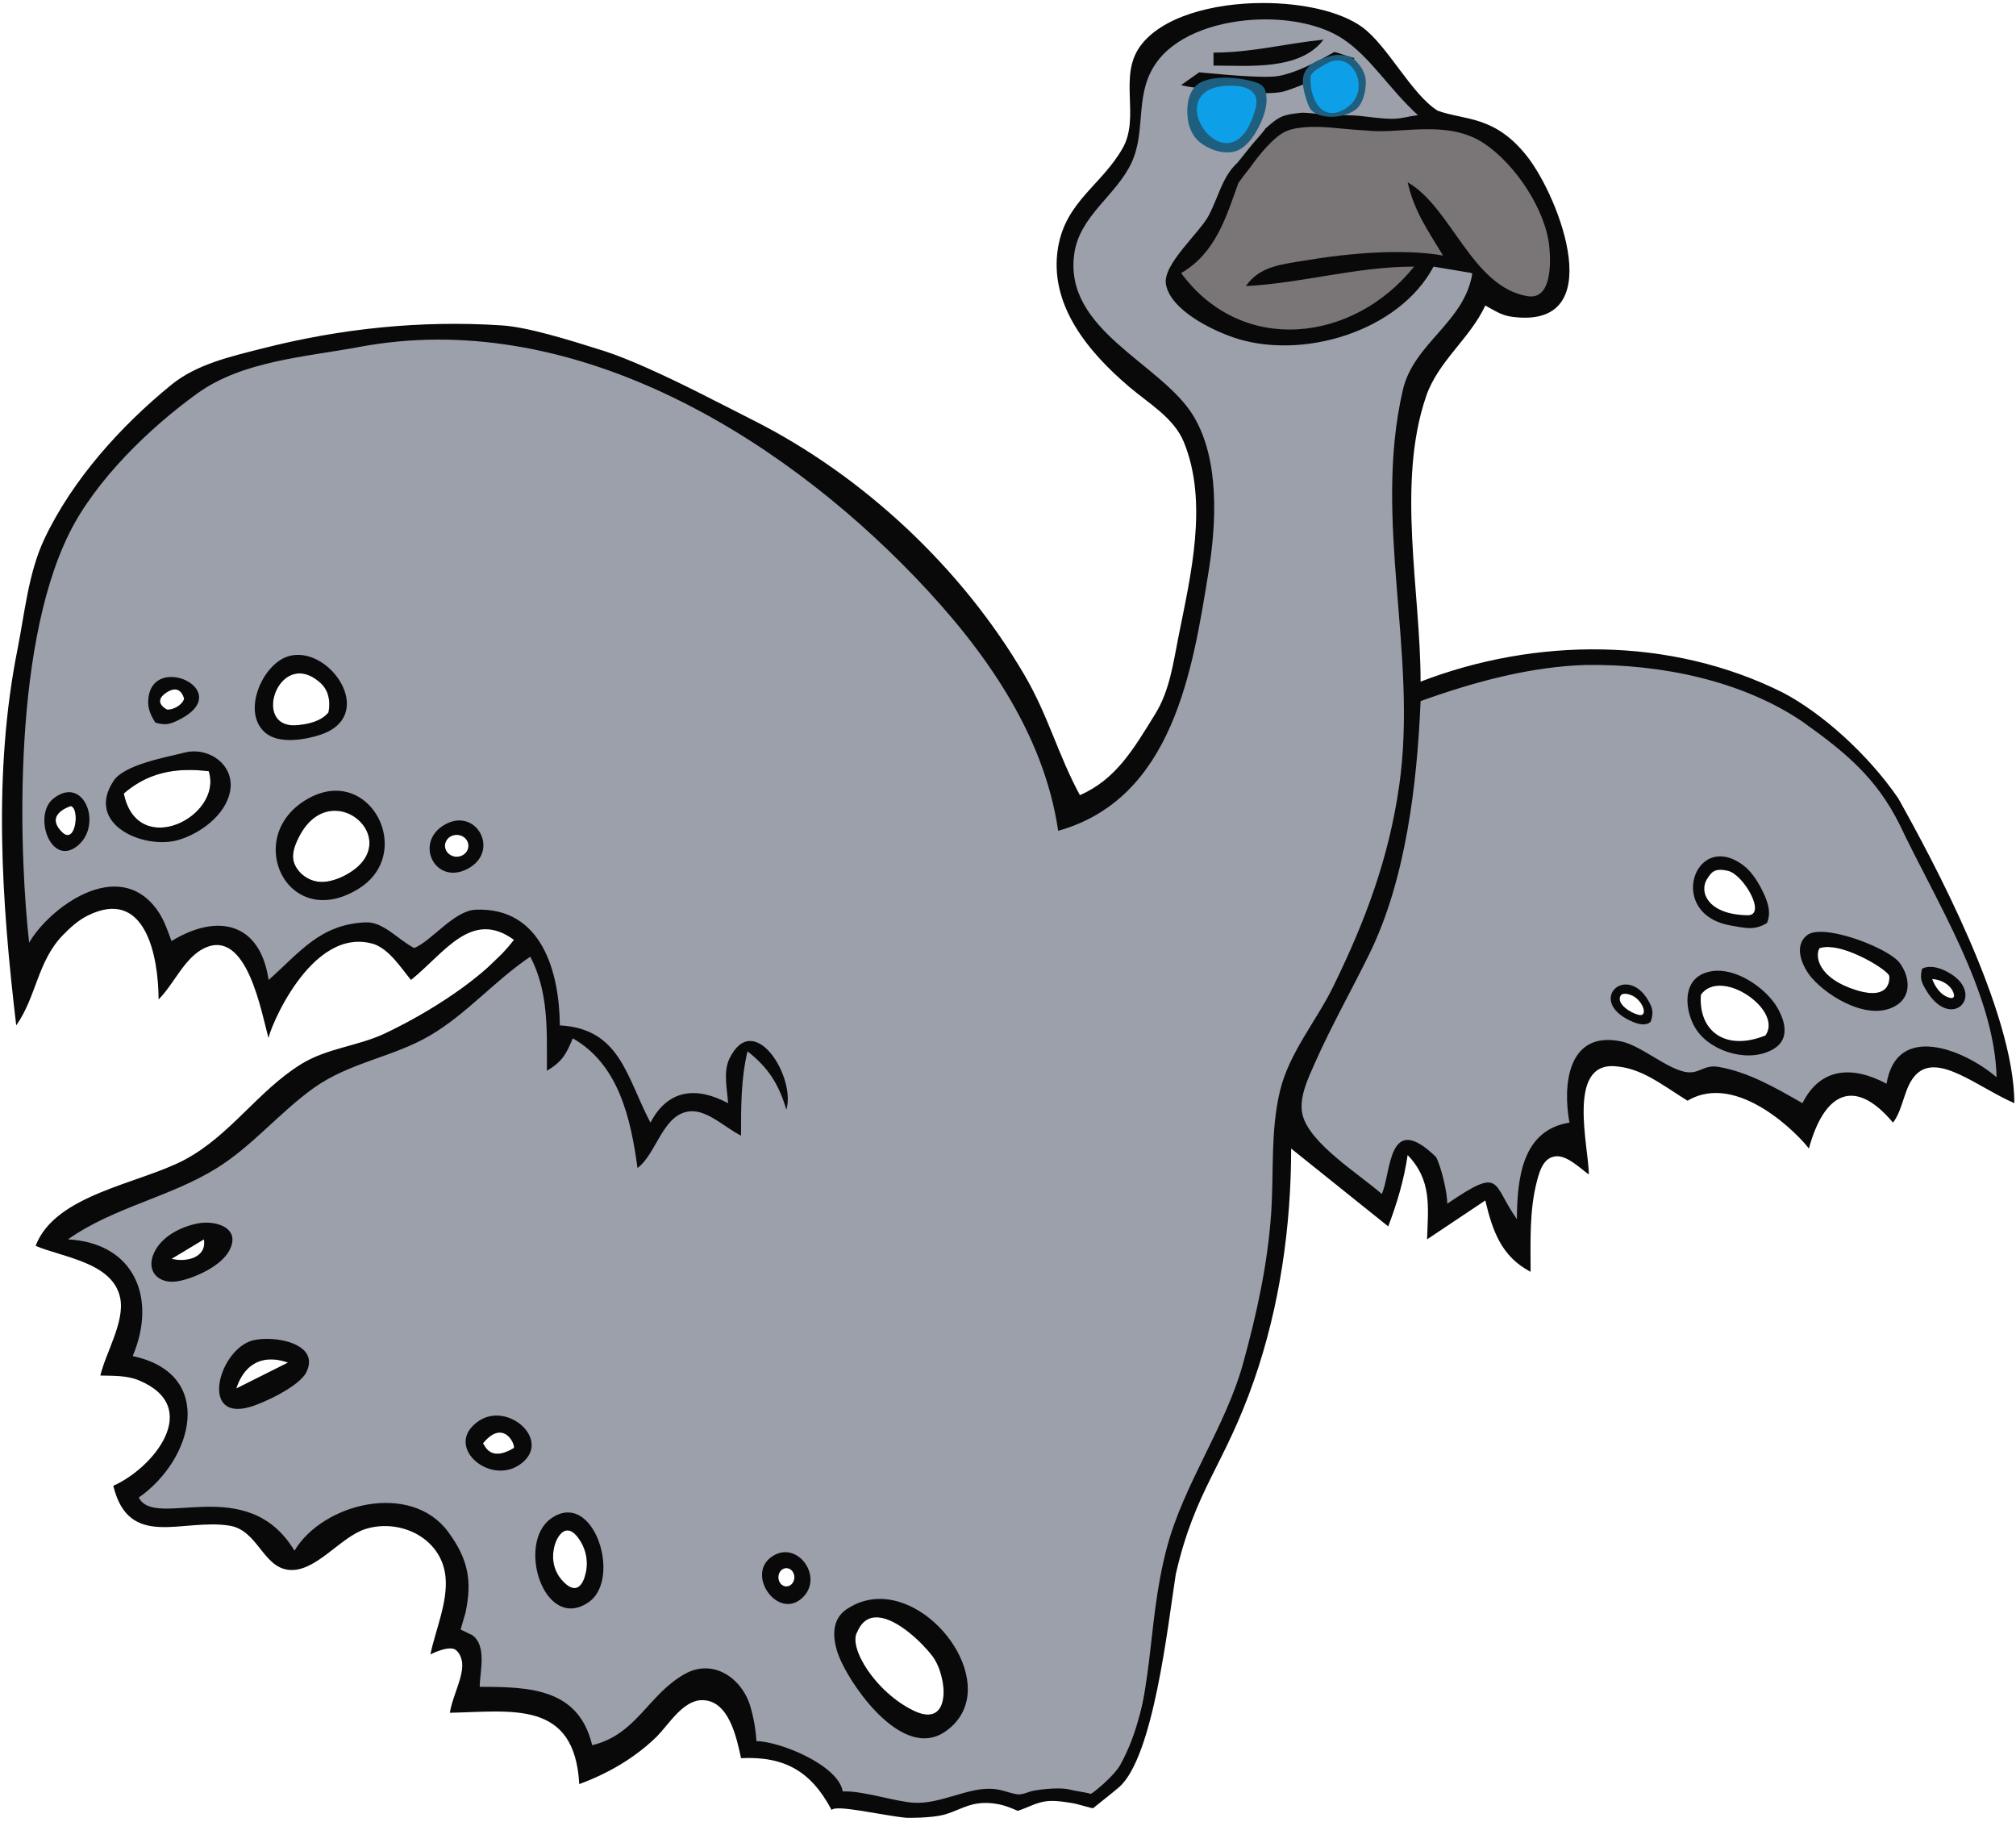 <?xml version="1.0" encoding="UTF-8" standalone="no"?>
<svg
   xmlns:dc="http://purl.org/dc/elements/1.1/"
   xmlns:cc="http://creativecommons.org/ns#"
   xmlns:rdf="http://www.w3.org/1999/02/22-rdf-syntax-ns#"
   xmlns:svg="http://www.w3.org/2000/svg"
   xmlns="http://www.w3.org/2000/svg"
   xmlns:sodipodi="http://sodipodi.sourceforge.net/DTD/sodipodi-0.dtd"
   xmlns:inkscape="http://www.inkscape.org/namespaces/inkscape"
   width="311"
   height="281"
   version="1.1"
   id="svg7313"
   sodipodi:docname="ges2.svg"
   inkscape:version="0.92.4 (5da689c313, 2019-01-14)">
  <defs
     id="defs7317" />
  <sodipodi:namedview
     pagecolor="#ffffff"
     bordercolor="#666666"
     borderopacity="1"
     objecttolerance="10"
     gridtolerance="10"
     guidetolerance="10"
     inkscape:pageopacity="0"
     inkscape:pageshadow="2"
     inkscape:window-width="1536"
     inkscape:window-height="801"
     id="namedview7315"
     showgrid="false"
     inkscape:zoom="2"
     inkscape:cx="153.88858"
     inkscape:cy="148.01986"
     inkscape:window-x="-8"
     inkscape:window-y="-8"
     inkscape:window-maximized="1"
     inkscape:current-layer="layer3" />
  <g
     inkscape:groupmode="layer"
     id="layer3"
     inkscape:label="Wypełnienie"
     style="display:inline">
    <path
       style="fill:#9ba0ab;stroke:none;stroke-width:0.999"
       d="m 194.059,2.742 c -5.514,-0.086 -10.983,0.954 -13.846,3.373 -5.305,4.482 -4.971,10.834 -5.441,16.561 -2.017,5.294 -8.383,9.76 -9.768,15.506 -3.511,14.575 13.897,18.043 19.08,28.568 3.328,6.758 2.254,15.39 1.217,22.648 -2.517,17.595 -7.092,26.881 -21.686,37.68 C 159.58,105.323 145.956,89.352 128.297,75.658 122.023,70.793 115.127,66.426 108.08,62.883 100.145,58.892 91.241,55.033 82.373,53.447 71.821,51.56 59.783,51.93 49.363,53.691 31.096,56.779 23.723,63.441 14.119,76.168 8.968,82.994 5.482,92.189 4.291,100.447 2.151,115.283 3.158,133.473 3.438,148.459 c 4.637,-4.568 12.519,-15.509 19.982,-7.426 1.106,1.198 2.366,4.314 3.105,5.736 7.718,-3.448 10.509,-1.194 14.852,5.627 4.114,-3.762 9.826,-9.672 15.973,-9.293 2.421,0.149 4.674,3.907 7.113,3.818 3.342,-0.122 5.493,-5.096 8.861,-5.246 l 7.551,3.625 c -6.968,2.316 -9.356,11.139 -15.475,14.773 -5.667,3.367 -12.722,3.231 -18.324,6.893 -4.86,3.177 -9.066,8.215 -13.773,11.576 -6.897,4.924 -19.756,8.49 -24.402,12.852 2.252,1.024 5.468,1.159 7.564,2.564 5.602,3.752 4.145,10.047 3.064,15.881 9.042,7.053 9.91,10.104 0.494,21.863 3.455,2.201 9.801,0.858 13.605,0.857 5.214,0 9.314,3.857 11.6,8.168 3.501,-2.289 6.168,-6.634 10.275,-7.773 6.847,-1.9 12.77,2.138 14.807,8.918 0.797,2.655 -0.664,5.742 -0.23,8.42 -0.872,1.49 2.356,7.786 2.453,11.824 8.311,9.9e-4 14.272,1.121 18.41,9.09 5.745,-2.264 11.489,-12.387 17.498,-12.084 5.048,0.254 5.84,6.126 7.523,9.934 2.444,0.597 11.171,6.083 13.771,7.926 2.507,1.774 5.75,0.223 8.525,1.521 7.678,3.59 9.995,-4.778 17.344,-0.445 2.193,-1.005 4.665,-1.733 7.166,-1.447 2.774,0.318 4.816,2.868 7.449,0.709 4.119,-3.378 5.181,-11.018 6.207,-15.797 2.442,-11.371 2.09,-19.553 6.779,-30.359 8.383,-11.385 11.331,-26.983 13.426,-41.635 0.75,-5.248 0.409,-10.403 1.102,-15.559 2.77,4.063 12.807,8.971 16.299,11.434 0.808,-3.366 1.392,-7.12 2.75,-7.691 1.861,-0.784 4.516,2.984 5.174,8.879 7.126,-3.188 9.236,-1.503 12.043,1.438 3.127,-5.195 2.852,-10.878 8.986,-13.814 0.007,-2.281 -1.009,-5.269 -0.379,-7.488 2.7,-9.517 10.736,-4.838 15.479,-0.576 7.326,-3.049 12.983,4.883 19.967,4.928 3.031,0.02 3.26,-4.337 6.113,-4.924 2.372,-0.487 5.08,1.496 7.303,2.184 2.57,-8.533 11.803,-4.697 17.285,-1.562 -0.305,-3.753 -1.988,-8.948 -2.746,-12.629 -8.09,-25.471 -14.503,-29.604 -16.801,-33.375 -3.225,-3.31 -5.302,-6.384 -8.623,-7.916 -9.998,-8.189 -18.081,-10.203 -30.777,-11.434 -6.563,-0.636 -24.452,1.829 -32.02,6.273 -0.352,-9.084 -1.321,-18.192 -1.719,-27.314 -0.295,-6.76 -0.874,-15.683 2.307,-21.814 1.86,-3.586 11.1,-11.395 9.664,-15.949 C 223.351,25.341 225.985,30.668 219.799,18.25 217.305,14.199 212.172,8.854 208.168,6.115 205.131,4.038 199.572,2.828 194.059,2.742 Z M 46.16,103.863 c 1.005,-0.014 2.142,0.423 3.344,1.525 0.854,0.783 1.596,2.254 1.17,4.498 -1.233,1.482 -3.365,1.821 -4.768,1.961 -5.98,0.599 -4.1,-7.922 0.254,-7.984 z m -19.131,2.475 c 1.088,0.053 1.369,1.424 1.369,1.424 -0.125,0.75 -1.436,1.75 -2.621,1.688 0,0 -2.371,-1.125 -0.125,-2.625 0.562,-0.375 1.014,-0.504 1.377,-0.486 z m 1.68,12.428 c 1.143,-0.028 2.307,0.042 3.494,0.186 2.232,7.015 -11.019,13.666 -13.104,3.439 2.959,-2.566 6.181,-3.541 9.609,-3.625 z m -17.783,5.562 c 1.435,0.375 0.748,6.125 -1.373,4 -2.778,-2.783 1.373,-4 1.373,-4 z m 40.4,0.73 c 4.785,-0.306 8.983,6.264 1.855,9.98 -1.064,0.554 -2.394,0.995 -3.559,0.988 -1.822,-0.012 -3.445,-1.151 -4.129,-2.635 -0.596,-1.293 -0.187,-2.683 0.59,-4.232 1.409,-2.809 3.37,-3.982 5.242,-4.102 z m 19.127,3.707 c 1,-5.1e-4 1.811,0.756 1.811,1.689 -2.21e-4,0.932 -0.811,1.688 -1.811,1.688 -0.999,-4.9e-4 -1.808,-0.756 -1.809,-1.688 -9.4e-4,-0.932 0.809,-1.689 1.809,-1.689 z m 195.35,4.797 c 3.743,1.466 7.983,8.526 4.973,8.352 -8.176,-0.473 -8.97,-4.798 -7.834,-6.713 0.05,-0.909 2.532,-1.634 2.861,-1.639 z m 16.268,12.498 c 3.568,0.089 9.107,3.581 9.377,4.432 0,0 0.618,4.021 -5.162,2.209 -5.78,-1.812 -6.354,-5.215 -5.604,-6.453 0.408,-0.144 0.879,-0.2 1.389,-0.188 z m 19.268,8.072 c -1.386,0.387 -3.446,-2.397 -3.824,-3.352 2.291,-0.646 4.415,2.433 3.824,3.352 z m -35.699,-2.1 c 3.886,0.244 8.789,4.719 6.717,7.674 -6.239,2.527 -10.407,-0.739 -9.967,-6.295 0.773,-1.072 1.955,-1.46 3.25,-1.379 z m -14.064,1.043 c 2.164,1.216 2.89,4.636 1.525,3.973 -2.838,-1.378 -3.795,-3.025 -3.654,-3.557 0.416,-0.602 1.805,-0.684 2.129,-0.416 z M 31.455,191.154 c 0.494,2.794 -2.668,3.598 -4.992,3.002 z m 10.275,18.514 c 0.833,-0.012 1.737,0.15 2.703,0.492 l -7.986,4 c 0.929,-2.873 2.784,-4.457 5.283,-4.492 z m 35.422,11.285 c 1.587,0.05 2.364,2.236 2.1,2.396 -3.307,2 -4.305,0.063 -4.742,-0.75 1.033,-1.25 1.921,-1.669 2.643,-1.646 z m 10.414,15.094 c 0.507,0.01 1.111,0.364 1.795,1.369 1.872,2.751 0.936,5.438 0.936,5.438 0,0 -0.749,3.876 -3.432,1.062 -2.683,-2.813 -1.061,-6.25 -1.061,-6.25 -10e-7,0 0.646,-1.64 1.762,-1.619 z m 33.746,5.814 c 0.682,6.6e-4 1.234,0.633 1.234,1.414 -2.2e-4,0.781 -0.553,1.413 -1.234,1.414 -0.682,5.7e-4 -1.236,-0.633 -1.236,-1.414 2.2e-4,-0.781 0.554,-1.415 1.236,-1.414 z m 14.211,7.6 c 2.956,0.245 6.696,3.856 8.291,5.928 2.383,3.094 3.088,11.315 -2.824,8.486 -5.912,-2.829 -10.236,-9.814 -8.736,-12.201 0.745,-1.741 1.926,-2.324 3.27,-2.213 z"
       id="path6131"
       inkscape:connector-curvature="0"
       sodipodi:nodetypes="scccccccccscccccccccccsccccccccccccccccccccccccccccccccccccccccccccsccccccccsccccccccccccccccccccsccccccccccccccccccccccccccccccccccccccccccccc" />
    <path
       style="fill:#7a7577;stroke:none;stroke-width:0.999"
       d="m 219.8,40.503 c 0,0 1.346,0.619 4.374,0.298 0,0 1.8,-0.27 6.772,4.984 1.853,1.533 6.021,2.9 8.17,0.338 3.744,-4.462 -1.354,-15.812 -4.238,-19.37 -6.905,-8.518 -14.838,-7.398 -25.156,-7.92 -4.945,-0.65 -11.385,-1.374 -15.52,2.622 -4.315,4.169 -4.685,11.526 -8,16.667 -1.119,1.735 -5.885,2.759 -4.998,4.932 1.514,3.708 11.023,8.241 14.513,8.442 8.311,0.478 10.39,1.825 24.082,-10.992 z"
       id="path6217"
       inkscape:connector-curvature="0"
       sodipodi:nodetypes="ccccccccccc" />
  </g>
  <g
     inkscape:groupmode="layer"
     id="layer1"
     inkscape:label="Kontur"
     style="display:inline">
    <path
       style="fill:#090909;stroke:none;stroke-width:0.999"
       d="m 194.863,0.465 c -7.746,-0.001 -15.766,2.119 -19.039,6.757 -3.282,4.652 0.068,10.846 -2.627,15.611 -3.223,5.7 -8.755,8.206 -9.966,15.289 -1.518,8.881 4.711,16.224 10.994,21.565 2.947,2.506 6.864,4.753 8.395,8.48 3.817,9.294 1.056,20.627 -0.809,29.968 -0.826,4.135 -1.354,8.355 -3.607,12.003 -3.313,5.362 -6.048,10.086 -11.614,12.501 -3.415,-6.305 -4.836,-12.165 -8.537,-18.502 C 148.431,87.663 133.216,73.426 116.317,64.879 110.682,62.03 105.235,59.143 99.532,56.625 97.446,55.705 95.042,54.718 93.167,54.125 87.304,52.269 81.347,50.444 77.38,50.185 64.917,49.37 52.511,50.67 40.441,53.754 35.659,54.975 30.366,56.151 26.463,59.325 18.654,65.676 11.172,73.969 6.843,83.131 4.387,88.328 3.817,94.54 2.701,100.135 c -3.802,19.058 -2.471,38.839 -0.199,58.013 3.11,-4.372 3.249,-9.824 7.178,-13.896 1.099,-1.139 2.381,-2.298 3.808,-3.014 8.983,-4.505 10.959,6.329 10.978,12.909 2.376,-2.346 3.986,-6.456 7.078,-7.916 6.569,-3.101 8.771,9.951 9.894,13.917 -0.136,-0.724 6.472,-17.674 16.356,-14.497 2.37,0.922 4.059,3.622 5.608,5.495 5.197,-4.181 9.325,-10.956 15.88,-6.189 -4.464,5.843 -13.2,11.258 -19.874,14.423 -4.206,1.994 -8.953,2.261 -12.979,4.763 -6.672,4.144 -10.919,11.007 -17.971,14.747 -6.977,3.7 -19.958,5.317 -22.963,13.265 4.229,1.802 11.924,2.552 13.047,8.041 0.744,3.638 -2.224,8.417 -3.063,11.964 1.985,0.048 4.075,-0.039 5.951,0.742 9.92,4.134 2.222,13.532 -3.954,16.261 2.424,9.91 10.645,4.984 17.928,6.15 4.358,0.698 5.129,6.387 9.134,6.816 4.159,0.445 7.973,-5.113 11.875,-6.31 5.362,-1.646 11.713,1.413 12.312,7.363 0.393,3.905 -1.543,8.188 -2.328,11.987 0,0 3.017,-1.555 3.993,-0.625 2.335,2.222 -0.417,6.129 -0.998,9.627 9.673,-0.2 19.257,-2.004 19.967,11.002 4.346,-1.594 8.451,-3.946 11.811,-7.187 1.924,-1.856 4.115,-5.76 7.152,-5.759 4.154,0 5.328,5.88 5.996,8.945 6.683,-0.315 10.795,1.985 13.977,8.002 0.591,-0.913 7.859,0.844 11.47,1.19 0.395,0.038 3.824,0.028 5.663,-0.42 1.845,-0.449 3.461,-1.495 5.304,-1.77 1.057,-0.158 2.074,-0.126 3.206,0.084 1.388,0.258 2.67,0.879 3.061,1.041 1.554,-0.496 2.826,-1.273 4.341,-1.471 1.341,-0.176 2.71,0.064 4.046,0.27 1.015,0.156 3.383,0.958 3.276,0.76 1.305,-1.057 2.726,-2.149 3.97,-3.208 5.345,-4.688 7.533,-25.077 8.751,-32.859 3.019,-13.126 7.443,-16.618 12.066,-29.882 3.982,-11.422 5.731,-23.782 5.731,-35.758 l 14.976,12.003 c 1.371,-3.589 2.436,-7.198 2.995,-11.002 3.743,3.896 3.171,7.913 2.995,13.003 l 8.985,-6.001 c 1.126,4.746 2.521,8.676 6.989,11.002 0,-4.654 -0.213,-9.436 0.977,-13.984 0.412,-1.572 1.022,-3.718 2.991,-3.833 1.748,-0.102 3.713,1.89 5.017,2.813 -0.012,-4.235 -3.459,-17.243 4.013,-16.703 4.096,0.296 6.984,2.678 11.212,5.325 7.737,-4.626 17.365,5.501 18.72,7.377 2.229,-8.25 6.803,-11.362 12.979,-4.001 1.668,-2.191 1.664,-5.56 3.598,-7.463 3.388,-3.335 9.492,2.018 15.122,4.462 -0.039,-14.277 -12.676,-37.643 -17.908,-47.01 -4.716,-6.874 -11.803,-13.17 -17.784,-16.304 -17.364,-8.698 -38.242,-8.518 -55.909,-1.7 0,-13.941 -3.753,-30.557 0.852,-44.01 1.858,-5.426 6.754,-8.888 9.132,-14.003 1.397,0.747 2.44,1.503 4.038,1.725 15.265,2.116 7.435,-18.332 2.422,-24.716 -4.994,-6.361 -9.589,-5.539 -13.798,-7.054 C 217.725,14.557 214.057,6.985 210.07,4.131 206.744,1.75 200.887,0.466 194.863,0.465 Z m -0.478,2.538 c 4.823,-0.129 9.586,0.881 12.768,2.991 4.333,2.874 7.093,7.681 11.589,11.77 -3.53,0.486 -2.46,0.916 -8.779,0.133 -1.582,-0.196 -4.044,-0.073 -6.472,-0.309 -1.251,-0.121 -1.537,-0.182 -2.666,-0.205 -2.872,0.318 -3.401,0.443 -5.682,2.514 0.154,-0.025 -1.413,1.725 -1.936,2.333 -0.118,0.137 -1.422,1.778 -2.313,2.874 -0.153,0.141 -0.302,0.283 -0.441,0.432 v 0.002 c -0.002,0.002 -0.002,0.002 -0.004,0.004 -1.924,2.061 -2.504,4.795 -3.917,7.58 -1.421,2.801 -7.269,7.669 -6.657,10.782 0.775,3.942 6.981,6.954 10.321,8.113 10.546,3.658 25.627,-0.856 30.95,-10.893 l 5.99,1 c -1.162,7.579 -9.044,10.773 -10.719,18.004 -4.677,20.186 2.331,40.673 -0.564,61.014 -1.597,11.225 -5.209,20.859 -10.171,31.003 -2.615,5.345 -6.842,10.267 -8.239,16.177 -1.47,6.218 -0.916,12.538 -1.347,18.834 -0.533,7.809 -2.228,15.474 -4.292,23.005 -2.708,9.881 -9.156,18.637 -11.784,28.506 -3.345,12.569 -1.688,23.488 -7.176,33.498 -1.029,1.877 -4.433,4.546 -4.569,4.507 -0.814,-0.238 -2.428,-0.435 -3.18,-0.637 -1.824,-0.489 -5.602,0.076 -6.248,0.309 -0.211,0.076 -1.189,0.474 -1.804,0.416 -0.744,-0.07 -2.16,-0.548 -2.666,-0.662 -2.6,-0.586 -4.84,0.191 -7.948,1.084 -2.034,0.585 -4.09,1.099 -6.3,0.787 -3.267,-0.46 -7.39,-1.794 -10.118,-1.661 -0.718,-4.134 -9.861,-7.76 -13.322,-7.76 -0.079,-1.691 -0.452,-3.754 -0.946,-5.396 -1.305,-4.337 -5.744,-7.42 -10.126,-4.952 -5.662,3.188 -7.41,9.337 -14.262,10.973 -2.101,-8.775 -9.647,-9.001 -17.347,-9.002 -0.026,-2.175 1.203,-6.362 -1.203,-8.006 -0.893,-0.38 -0.893,-0.449 -1.746,-0.831 0.328,-1.165 0.521,-1.816 0.755,-2.603 0.994,-4.725 0.544,-8.091 -2.673,-12.456 -5.744,-7.795 -19.294,-4.467 -23.711,2.891 -7.364,-12.159 -21.46,-3.148 -24.023,-8.189 8.453,-5.894 11.893,-19.106 -0.936,-21.817 3.754,-8.878 0.339,-17.438 -9.984,-18.004 6.98,-4.935 15.697,-6.481 22.963,-10.995 5.507,-3.422 9.716,-8.626 14.976,-12.374 5.524,-3.937 12.196,-4.724 17.881,-8.056 5.68,-3.33 9.933,-8.414 15.502,-12.178 2.837,5.467 2.558,11.289 2.558,17.598 2.313,-1.383 2.958,-2.488 3.993,-5.001 7.083,4.012 8.959,12.384 9.984,20.004 2.959,-2.216 3.876,-8.327 8.065,-8.746 2.721,-0.271 5.575,2.623 7.909,3.745 0,-4.439 -0.033,-8.664 0.998,-13.003 3.223,2.536 4.824,5.07 5.99,9.002 1.518,-5.011 -5.032,-15.593 -8.788,-7.855 -0.971,2 -0.339,4.733 -0.197,6.855 -4.894,-2.603 -9.273,-2.168 -11.98,3.001 -3.718,-7.068 -4.66,-14.491 -13.977,-15.003 -0.068,-8.168 -2.759,-18.257 -12.979,-17.842 -3.341,0.135 -6.771,4.801 -9.485,5.913 -2.53,-1.316 -4.771,-4.076 -7.488,-3.962 -7.034,0.293 -10.15,4.619 -14.976,8.889 -1.303,-8.931 -7.931,-10.324 -14.976,-6.001 -0.626,-1.671 -1.165,-3.344 -2.225,-4.812 -6.05,-8.378 -16.744,-0.189 -19.739,5.062 C 3.126,133.394 1.57,100.7 10.659,82.301 14.729,74.063 23.073,65.982 30.457,60.669 c 6.995,-5.033 16.71,-5.61 24.959,-7.156 32.269,-6.047 64.242,13.056 85.86,35.619 10.361,10.815 19.73,23.794 21.964,39.009 17.685,-4.971 20.737,-24.711 23.208,-40.009 1.198,-7.413 1.717,-17.243 -2.332,-23.962 -4.912,-8.152 -20.082,-13.168 -18.392,-25.049 0.836,-5.871 6.506,-8.994 8.839,-14.042 2.404,-5.202 0.227,-10.874 4.161,-15.859 3.161,-4.005 9.459,-6.052 15.66,-6.218 z m 7.856,16.572 c 1.303,-0.035 2.586,0.055 3.566,0.15 2.5,0.243 3.988,0.355 5.084,0.414 5.172,0.585 12.4,-1.797 18.068,1.989 4.785,3.195 9.516,10.227 10.052,15.994 0.217,2.324 0.41,8.191 -3.371,7.558 -8.586,-1.435 -11.739,-13.717 -18.487,-17.561 1.039,4.538 3.082,7.351 5.46,11.295 -6.131,-1.078 -14.396,-0.404 -21.434,0.787 -3.581,0.606 -6.831,0.853 -8.985,3.921 8.756,-0.449 17.02,-3.001 25.958,-3.001 -9.393,11.705 -26.538,13.755 -35.941,1 5.307,-3.079 6.939,-8.636 8.831,-13.902 1.179,-1.642 1.265,-1.615 2.084,-2.758 0.95,-1.326 3.42,-4.513 5.429,-5.284 1.063,-0.408 2.385,-0.569 3.687,-0.604 z M 244.64,102.562 c 11.647,-0.166 24.13,2.442 33.413,8.74 6.795,4.825 11.424,8.746 14.976,15.839 5.502,11.646 14.672,26.003 14.976,39.009 -5.001,-4.279 -15.421,-8.521 -16.972,1 -5.161,-2.759 -10.159,-2.601 -12.979,3.001 -4.028,-2.307 -8.33,-4.817 -12.979,-5.605 -2.323,-0.394 -2.96,1.261 -5.241,0.756 -2.939,-0.651 -6.764,-4.06 -9.734,-4.675 -8.324,-1.727 -9.041,6.813 -7.987,12.524 -7.284,1.154 -8.059,8.518 -8.112,14.878 -3.917,-5.474 -2.144,-8.228 -10.733,-2.376 -0.021,-1.778 -0.889,-5.539 -1.726,-7.187 -7.51,-7.303 -6.893,2.475 -8.383,5.687 -3.374,-2.98 -11.015,-7.701 -12.193,-12.096 -0.692,-2.581 0.775,-5.606 1.79,-7.908 2.547,-5.773 5.7,-11.338 8.484,-17.004 5.663,-11.519 7.364,-26.289 7.909,-39.009 8.765,-3.157 17.305,-5.329 25.491,-5.575 z"
       id="path7295"
       inkscape:connector-curvature="0"
       sodipodi:nodetypes="sccccccccccsscccccccccccccccccccccccccccccccccccccccccccccccccccccccccccccccccccccssccsccccccccccccccccccccacccccccccccccccccccccccccccccccccccccccccccccccccccccsccccccccccccccscccccccccccccccccccc" />
    <path
       style="fill:#090909;stroke:none;stroke-width:0.999"
       d="m 45.67,101.012 c -0.401,0.023 -0.8,0.09 -1.195,0.209 -4.046,1.217 -7.321,8.811 -3.432,11.889 2.108,1.668 6.037,0.988 8.363,0.225 8.393,-2.752 2.275,-12.663 -3.736,-12.322 z m 0.49,2.852 c 1.005,-0.014 2.142,0.423 3.344,1.525 0.854,0.783 1.596,2.254 1.17,4.498 -1.233,1.482 -3.365,1.821 -4.768,1.961 -5.98,0.599 -4.1,-7.922 0.254,-7.984 z"
       id="path6449"
       inkscape:connector-curvature="0" />
    <path
       style="fill:#090909;stroke:none;stroke-width:0.999"
       d="m 26.348,104.418 c -1.552,0.022 -3.012,0.827 -3.393,2.842 -0.295,1.559 0.061,2.733 1.012,4.189 1.529,0.469 2.279,0.239 3.48,-0.344 6.175,-2.995 2.314,-6.736 -1.1,-6.688 z m 0.682,1.92 c 1.088,0.053 1.369,1.424 1.369,1.424 -0.125,0.75 -1.436,1.75 -2.621,1.688 0,0 -2.371,-1.125 -0.125,-2.625 0.562,-0.375 1.014,-0.504 1.377,-0.486 z"
       id="path6475"
       inkscape:connector-curvature="0" />
    <path
       style="fill:#090909;stroke:none;stroke-width:0.999"
       d="m 29.859,115.891 c -0.467,0.006 -0.937,0.065 -1.4,0.186 -2.852,0.74 -9.276,1.827 -10.953,4.381 -4.405,6.706 4.673,10.604 9.955,9.111 3.346,-0.946 7.285,-3.802 8.018,-7.428 0.739,-3.657 -2.351,-6.292 -5.619,-6.25 z m -1.15,2.875 c 1.143,-0.028 2.307,0.042 3.494,0.186 2.232,7.015 -11.019,13.666 -13.104,3.439 2.959,-2.566 6.181,-3.541 9.609,-3.625 z"
       id="path6533"
       inkscape:connector-curvature="0" />
    <path
       style="fill:#090909;stroke:none;stroke-width:0.999"
       d="m 10.664,122.184 c -0.727,-0.006 -1.549,0.287 -2.43,0.988 -3.205,2.551 -0.406,10.595 3.695,7.309 3.259,-2.612 1.884,-8.271 -1.266,-8.297 z m 0.262,2.145 c 1.435,0.375 0.748,6.125 -1.373,4 -2.778,-2.783 1.373,-4 1.373,-4 z"
       id="path6573"
       inkscape:connector-curvature="0" />
    <path
       style="fill:#090909;stroke:none;stroke-width:0.999"
       d="m 51.775,121.957 c -1.318,0.007 -2.747,0.376 -4.238,1.211 -10.286,5.761 -3.243,20.786 7.82,13.885 7.391,-4.61 3.535,-15.131 -3.582,-15.096 z m -0.449,3.102 c 4.785,-0.306 8.983,6.264 1.855,9.98 -1.064,0.554 -2.394,0.995 -3.559,0.988 -1.822,-0.012 -3.445,-1.151 -4.129,-2.635 -0.596,-1.293 -0.187,-2.683 0.59,-4.232 1.409,-2.809 3.37,-3.982 5.242,-4.102 z"
       id="path6577"
       inkscape:connector-curvature="0" />
    <path
       style="fill:#090909;stroke:none;stroke-width:0.999"
       d="m 71.174,126.559 c -0.778,-0.066 -1.645,0.114 -2.551,0.629 -4.865,2.767 -1.435,9.538 3.617,6.758 4.012,-2.208 2.306,-7.103 -1.066,-7.387 z m -0.721,2.207 a 1.81,1.688 0 0 1 1.811,1.689 1.81,1.688 0 0 1 -1.811,1.688 1.81,1.688 0 0 1 -1.809,-1.688 1.81,1.688 0 0 1 1.809,-1.689 z"
       id="path6609"
       inkscape:connector-curvature="0" />
    <path
       style="fill:#090909;stroke:none;stroke-width:0.999"
       d="m 31.52,188.58 c -0.368,0.014 -0.728,0.058 -1.066,0.127 -2.604,0.534 -5.539,1.998 -6.697,4.537 -1.346,2.951 0.86,4.907 3.75,4.359 2.561,-0.485 6.565,-2.301 7.857,-4.703 1.691,-3.144 -1.266,-4.421 -3.844,-4.32 z m -0.064,2.574 c 0.494,2.794 -2.668,3.598 -4.992,3.002 z"
       id="path7029"
       inkscape:connector-curvature="0" />
    <path
       style="fill:#090909;stroke:none;stroke-width:0.999"
       d="m 41.355,206.504 c -1.136,-0.018 -2.177,0.122 -2.869,0.398 -4.888,1.949 -7.467,12.186 -0.037,10.137 2.205,-0.608 7.747,-3.232 8.805,-5.385 1.77,-3.603 -2.49,-5.095 -5.898,-5.15 z m 0.375,3.164 c 0.833,-0.012 1.737,0.15 2.703,0.492 l -7.986,4 c 0.929,-2.873 2.784,-4.457 5.283,-4.492 z"
       id="path7063"
       inkscape:connector-curvature="0" />
    <path
       style="fill:#090909;stroke:none;stroke-width:0.999"
       d="m 76.584,218.332 c -0.939,0.003 -1.893,0.263 -2.764,0.859 -5.449,3.731 1.51,9.889 6.236,6.789 4.389,-2.878 0.596,-7.662 -3.473,-7.648 z m 0.568,2.621 c 1.587,0.05 2.364,2.236 2.1,2.396 -3.307,2 -4.305,0.063 -4.742,-0.75 1.033,-1.25 1.921,-1.669 2.643,-1.646 z"
       id="path7101"
       inkscape:connector-curvature="0" />
    <path
       style="fill:#090909;stroke:none;stroke-width:0.999"
       d="m 87.363,233.283 c -0.738,0.052 -1.523,0.338 -2.342,0.914 -5.427,3.824 -1.074,17.583 5.764,12.938 4.579,-3.112 1.745,-14.214 -3.422,-13.852 z m 0.203,2.764 c 0.507,0.01 1.111,0.364 1.795,1.369 1.872,2.751 0.936,5.438 0.936,5.438 0,0 -0.749,3.876 -3.432,1.062 -2.683,-2.813 -1.061,-6.25 -1.061,-6.25 -10e-7,0 0.646,-1.64 1.762,-1.619 z"
       id="path7137"
       inkscape:connector-curvature="0" />
    <path
       style="fill:#090909;stroke:none;stroke-width:0.999"
       d="m 121.139,239.406 c -0.719,0.001 -1.478,0.243 -2.223,0.803 -3.76,2.83 1.094,9.599 4.785,6.301 2.915,-2.606 0.555,-7.108 -2.562,-7.104 z m 0.174,2.455 a 1.235,1.415 0 0 1 1.234,1.414 1.235,1.415 0 0 1 -1.234,1.414 1.235,1.415 0 0 1 -1.236,-1.414 1.235,1.415 0 0 1 1.236,-1.414 z"
       id="path7163"
       inkscape:connector-curvature="0" />
    <path
       style="fill:#090909;stroke:none;stroke-width:0.999"
       d="m 135.805,246.613 c -1.761,-0.015 -3.531,0.465 -5.193,1.584 -2.749,1.849 -2.071,5.38 -0.898,7.957 2.169,4.766 9.735,15.185 15.998,10.988 8.895,-5.96 -0.394,-20.45 -9.906,-20.529 z m -0.281,2.848 c 2.956,0.245 6.696,3.856 8.291,5.928 2.383,3.094 3.088,11.315 -2.824,8.486 -5.912,-2.829 -10.236,-9.814 -8.736,-12.201 0.745,-1.741 1.926,-2.324 3.27,-2.213 z"
       id="path7187"
       inkscape:connector-curvature="0" />
    <path
       style="fill:#090909;stroke:none;stroke-width:0.999"
       d="m 265.111,132.086 c -4.849,0.306 -6.295,9.314 1.955,10.674 2.082,0.343 3.545,0.819 5.51,-0.395 0.779,-1.764 -0.002,-3.622 -0.83,-5.242 -0.676,-1.321 -1.608,-2.754 -2.811,-3.658 -1.404,-1.057 -2.705,-1.45 -3.824,-1.379 z m 1.441,2.227 c 2.435,0.558 6.05,6.9 3.035,6.852 -6.176,-0.098 -7.545,-3.651 -6.209,-5.65 0.629,-0.94 1.058,-1.686 3.174,-1.201 z"
       id="path6657"
       inkscape:connector-curvature="0"
       sodipodi:nodetypes="ccccccssss" />
    <path
       style="fill:#090909;stroke:none;stroke-width:0.999"
       d="m 280.896,143.721 c -0.89,-0.004 -1.619,0.145 -2.086,0.496 -2.245,1.683 -0.74,4.962 0.678,6.6 2.698,3.119 9.17,6.884 13.209,4.148 2.291,-1.552 1.83,-4.543 0.318,-6.502 -1.416,-1.837 -8.264,-4.726 -12.119,-4.742 z m 1.174,2.34 c 3.568,0.089 9.107,3.581 9.377,4.432 0,0 0.618,4.021 -5.162,2.209 -5.78,-1.812 -6.354,-5.215 -5.604,-6.453 0.408,-0.144 0.879,-0.2 1.389,-0.188 z"
       id="path6757"
       inkscape:connector-curvature="0" />
    <path
       style="fill:#090909;stroke:none;stroke-width:0.999"
       d="m 264.773,149.723 c -0.828,0.029 -1.633,0.223 -2.377,0.621 -3.093,1.656 -2.259,6.313 -0.574,8.66 2.412,3.359 8.235,5.016 11.904,2.707 2.467,-1.552 1.606,-4.438 0.318,-6.521 -1.637,-2.649 -5.683,-5.595 -9.271,-5.467 z m 0.865,2.311 c 3.886,0.244 8.789,4.719 6.717,7.674 -6.239,2.527 -10.407,-0.739 -9.967,-6.295 0.773,-1.072 1.955,-1.46 3.25,-1.379 z"
       id="path6799"
       inkscape:connector-curvature="0" />
    <path
       style="fill:#090909;stroke:none;stroke-width:0.999"
       d="m 298.01,149.133 c -0.551,-0.038 -1.064,0.045 -1.5,0.279 -0.32,1.328 -0.162,1.892 0.373,2.875 3.88,7.139 9.552,1.309 4.01,-2.113 -0.943,-0.583 -1.965,-0.978 -2.883,-1.041 z M 298.076,151 c 2.941,0.231 4.016,2.868 3.012,2.945 -1.64,-0.179 -2.652,-1.9 -3.012,-2.945 z"
       id="path6803"
       inkscape:connector-curvature="0"
       sodipodi:nodetypes="cccccccc" />
    <path
       style="fill:#090909;stroke:none;stroke-width:0.999"
       d="m 250.68,151.846 c -2.47,0.125 -3.829,3.67 1.275,5.787 0.966,0.401 2.067,0.583 2.695,-0.06 0.486,-1.384 0.283,-2.148 -0.416,-3.322 -1.079,-1.812 -2.432,-2.461 -3.555,-2.404 z m 1.457,1.902 c 1.449,0.928 2.062,3.103 0.682,2.785 -1.283,-0.295 -3.407,-1.648 -2.857,-2.885 0.295,-0.664 1.514,-0.324 2.176,0.1 z"
       id="path6821"
       inkscape:connector-curvature="0"
       sodipodi:nodetypes="ccccccssas" />
    <path
       style="fill:#090909;stroke:none;stroke-width:0.999"
       d="m 187.201,8.115 v 2 c 5.461,-6.1e-4 13.346,0.793 16.972,-4.001 -5.804,0.579 -11.046,2 -16.972,2 z"
       id="path6139"
       inkscape:connector-curvature="0" />
    <path
       style="fill:#090909;stroke:none;stroke-width:0.999"
       d="m 182.209,13.116 c 1.384,0.509 12.789,1.837 15.825,0.989 3.187,-0.891 8.124,-3.43 10.938,-5.126 -1.467,-0.383 -2.424,-0.829 -3.12,-0.965 -0.258,0.11 -5.817,3.533 -9.302,3.79 -3.448,0.255 -12.072,-0.743 -11.567,-0.64 z"
       id="path6171"
       inkscape:connector-curvature="0"
       sodipodi:nodetypes="csccscc" />
  </g>
  <g
     inkscape:groupmode="layer"
     id="layer2"
     inkscape:label="Oczy"
     style="display:inline">
    <path
       style="fill:#1e5f80;stroke:none"
       d="m 184.375,13.344 c -1.201,1.313 -1.358,3.394 -1.122,5.128 0.176,1.291 0.811,2.639 1.825,3.455 1.422,1.144 3.499,1.875 5.276,1.462 1.469,-0.342 2.62,-1.706 3.382,-3.008 1.121,-1.916 2.113,-4.397 1.42,-6.506 -0.178,-0.54 -0.743,-0.941 -1.281,-1.125 -3.003,-1.025 -7.851,-1.208 -9.5,0.594 z"
       id="path6173"
       inkscape:connector-curvature="0"
       sodipodi:nodetypes="saaaaaas" />
    <path
       style="fill:#1e5f80;stroke:none"
       d="m 205.436,8.59 c -1.758,0.535 -3.997,1.148 -4.404,3.316 -0.22,1.174 0.296,3.104 0.906,4.531 0.985,2.303 6.348,1.934 7.764,-0.125 0.635,-0.924 0.925,-2.101 0.996,-3.408 C 210.82,10.64 208.831,9.025 208.344,8.75 c -0.481,-0.167 -1.979,-0.443 -2.908,-0.16 z"
       id="path6155"
       inkscape:connector-curvature="0"
       sodipodi:nodetypes="assscca" />
    <path
       style="fill:#0da0e9;stroke:none"
       d="m 193.5,14.531 c -0.686,-1.055 -2.175,-1.294 -3.54,-1.309 -11.889,-0.131 -0.737,16.202 3.317,4.803 0.458,-1.288 0.859,-2.516 0.223,-3.494 z"
       id="path6183"
       inkscape:connector-curvature="0"
       sodipodi:nodetypes="acca" />
    <path
       style="fill:#0da0e9;stroke:none"
       d="m 204.559,9.86 c -0.874,0.513 -2.358,1.225 -2.389,2.052 -0.132,3.563 1.903,7.128 5.528,4.751 4.05,-2.656 0.986,-9.258 -3.139,-6.803 z"
       id="path6159"
       inkscape:connector-curvature="0"
       sodipodi:nodetypes="cscc" />
  </g>
</svg>
